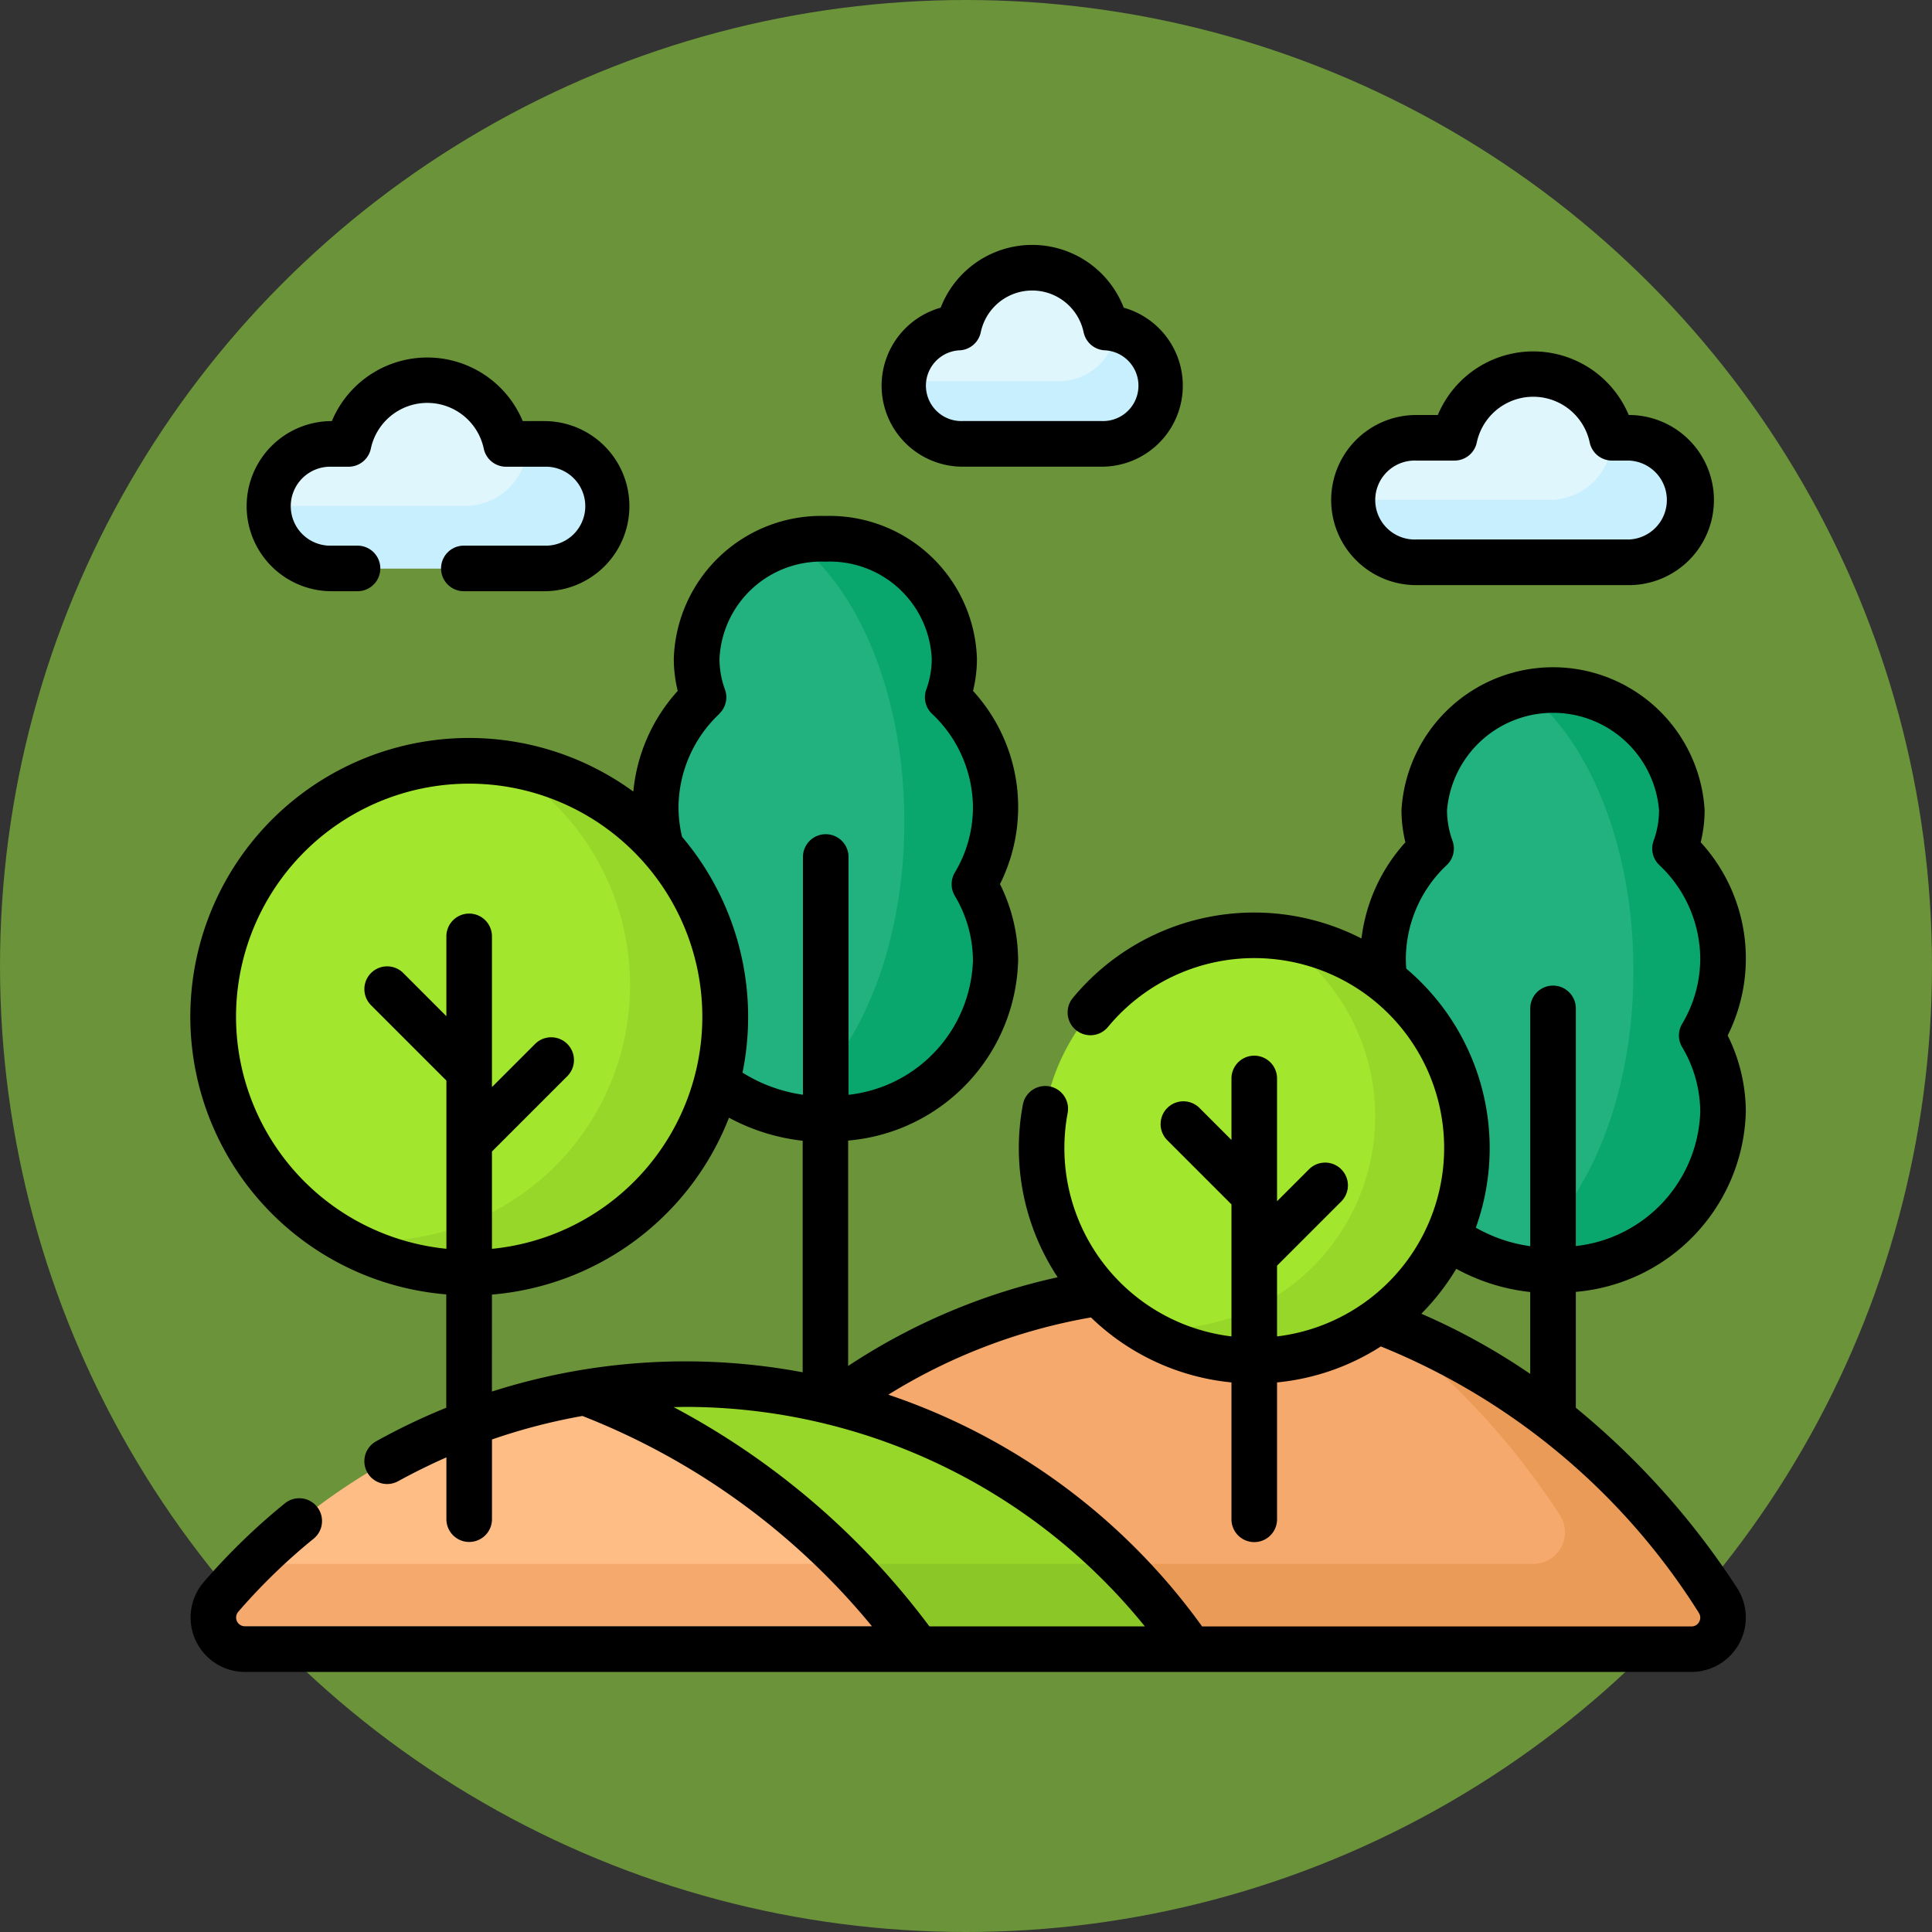 <svg xmlns="http://www.w3.org/2000/svg" width="71" height="71" viewBox="0 0 71 71">
  <rect x="0" y="0" width="71" height="71" fill="#333333" stroke="none"/>
  <g id="Grupo_1120099" data-name="Grupo 1120099" transform="translate(-615.051 -9878)">
    <circle id="Elipse_11666" data-name="Elipse 11666" cx="35.5" cy="35.5" r="35.5" transform="translate(615.051 9878)" fill="#6b9339"/>
    <g id="Grupo_1120098" data-name="Grupo 1120098" transform="translate(622.05 9865.88)">
      <g id="Grupo_1120096" data-name="Grupo 1120096" transform="translate(0.838 21.957)">
        <g id="Grupo_1120095" data-name="Grupo 1120095" transform="translate(0 0)">
          <g id="Grupo_1120084" data-name="Grupo 1120084" transform="translate(42.99 15.526)">
            <path id="Trazado_917857" data-name="Trazado 917857" d="M392.585,177.569a5.6,5.6,0,0,1,1.765-4.049,4.123,4.123,0,0,1-.251-1.414,4.745,4.745,0,0,1,9.465,0,4.126,4.126,0,0,1-.251,1.414,5.6,5.6,0,0,1,1.765,4.049,5.48,5.48,0,0,1-.783,2.82,5.48,5.48,0,0,1,.783,2.82,6.263,6.263,0,0,1-12.494,0,5.48,5.48,0,0,1,.783-2.82A5.48,5.48,0,0,1,392.585,177.569Z" transform="translate(-392.585 -167.699)" fill="#22b27f"/>
          </g>
          <path id="Trazado_917858" data-name="Trazado 917858" d="M440.346,177.569a5.6,5.6,0,0,0-1.765-4.049,4.123,4.123,0,0,0,.251-1.414A4.578,4.578,0,0,0,434.1,167.7a5.084,5.084,0,0,0-.952.089c2.307,1.8,3.906,5.7,3.906,10.215,0,5.063-2.006,9.347-4.769,10.771a6.673,6.673,0,0,0,1.815.25,6.043,6.043,0,0,0,6.247-5.816,5.48,5.48,0,0,0-.783-2.82A5.48,5.48,0,0,0,440.346,177.569Z" transform="translate(-384.862 -152.173)" fill="#09a76d"/>
          <g id="Grupo_1120085" data-name="Grupo 1120085" transform="translate(16.253 9.968)">
            <path id="Trazado_917859" data-name="Trazado 917859" d="M153.085,127.778a5.6,5.6,0,0,1,1.765-4.049,4.123,4.123,0,0,1-.251-1.414,4.745,4.745,0,0,1,9.465,0,4.126,4.126,0,0,1-.251,1.414,5.6,5.6,0,0,1,1.765,4.049,5.48,5.48,0,0,1-.783,2.82,5.48,5.48,0,0,1,.783,2.82,6.263,6.263,0,0,1-12.494,0,5.48,5.48,0,0,1,.783-2.82A5.48,5.48,0,0,1,153.085,127.778Z" transform="translate(-153.085 -117.908)" fill="#22b27f"/>
          </g>
          <path id="Trazado_917860" data-name="Trazado 917860" d="M201.423,127.778a5.6,5.6,0,0,0-1.765-4.049,4.123,4.123,0,0,0,.251-1.414,4.578,4.578,0,0,0-4.733-4.406,5.079,5.079,0,0,0-1.085.118c2.349,1.771,3.983,5.706,3.983,10.275,0,4.984-1.944,9.213-4.64,10.7a6.677,6.677,0,0,0,1.742.231,6.043,6.043,0,0,0,6.247-5.816,5.48,5.48,0,0,0-.783-2.82,5.48,5.48,0,0,0,.783-2.82Z" transform="translate(-172.677 -107.94)" fill="#09a76d"/>
          <g id="Grupo_1120089" data-name="Grupo 1120089" transform="translate(0 37.447)">
            <path id="Trazado_917861" data-name="Trazado 917861" d="M141.026,377.378h39.417a1.16,1.16,0,0,0,.967-1.8c-4.618-7.025-11.7-11.522-19.643-11.522C153.166,364.057,145.573,369.331,141.026,377.378Z" transform="translate(-126.119 -364.057)" fill="#f6a96c"/>
            <g id="Grupo_1120086" data-name="Grupo 1120086" transform="translate(33.295 1.265)">
              <path id="Trazado_917862" data-name="Trazado 917862" d="M327.737,385.648a25.636,25.636,0,0,0-12.477-10.257,27.718,27.718,0,0,1,6.669,7.124,1.16,1.16,0,0,1-.967,1.8H305.741a22.672,22.672,0,0,1,2.613,3.132H326.77A1.16,1.16,0,0,0,327.737,385.648Z" transform="translate(-305.741 -375.391)" fill="#ea9b58"/>
            </g>
            <g id="Grupo_1120088" data-name="Grupo 1120088" transform="translate(0 3.581)">
              <path id="Trazado_917863" data-name="Trazado 917863" d="M24.854,396.135a22.486,22.486,0,0,0-17.07,7.822,1.16,1.16,0,0,0,.877,1.918H43.408A22.514,22.514,0,0,0,24.854,396.135Z" transform="translate(-7.5 -396.135)" fill="#ffbd86"/>
              <g id="Grupo_1120087" data-name="Grupo 1120087" transform="translate(0 6.608)">
                <path id="Trazado_917864" data-name="Trazado 917864" d="M30.769,455.323H8.913q-.586.587-1.13,1.215a1.16,1.16,0,0,0,.877,1.918H33.384A23.755,23.755,0,0,0,30.769,455.323Z" transform="translate(-7.499 -455.323)" fill="#f6a96c"/>
              </g>
              <path id="Trazado_917865" data-name="Trazado 917865" d="M133.344,396.135a22.689,22.689,0,0,0-3.72.306,26.653,26.653,0,0,1,12.251,9.434H151.9A22.514,22.514,0,0,0,133.344,396.135Z" transform="translate(-115.99 -396.135)" fill="#97d729"/>
              <path id="Trazado_917866" data-name="Trazado 917866" d="M225.968,455.323H215.943a23.785,23.785,0,0,1,2.615,3.132h10.023A22.666,22.666,0,0,0,225.968,455.323Z" transform="translate(-192.673 -448.715)" fill="#8bc727"/>
            </g>
          </g>
          <g id="Grupo_1120090" data-name="Grupo 1120090" transform="translate(0 18.125)">
            <circle id="Elipse_11882" data-name="Elipse 11882" cx="9.405" cy="9.405" r="9.405" fill="#a2e62e"/>
          </g>
          <path id="Trazado_917867" data-name="Trazado 917867" d="M55.745,191.628a9.4,9.4,0,0,1-5.822,17.5,9.4,9.4,0,1,0,5.822-17.5Z" transform="translate(-45.187 -173.43)" fill="#97d729"/>
          <g id="Grupo_1120091" data-name="Grupo 1120091" transform="translate(30.443 24.539)">
            <circle id="Elipse_11883" data-name="Elipse 11883" cx="7.815" cy="7.815" r="7.815" transform="translate(0 0)" fill="#a2e62e"/>
          </g>
          <path id="Trazado_917868" data-name="Trazado 917868" d="M317.84,248.785a7.814,7.814,0,0,1-4.166,14.425,7.889,7.889,0,0,1-.795-.04,7.814,7.814,0,1,0,4.96-14.385Z" transform="translate(-278.788 -224.207)" fill="#97d729"/>
          <path id="Trazado_917869" data-name="Trazado 917869" d="M242.409,30.822a2.768,2.768,0,0,0-5.418,0,2.14,2.14,0,0,0,.15,4.274h5.117a2.14,2.14,0,0,0,.151-4.274Z" transform="translate(-209.602 -28.621)" fill="#dff6fd"/>
          <g id="Grupo_1120092" data-name="Grupo 1120092" transform="translate(25.398 2.266)">
            <path id="Trazado_917870" data-name="Trazado 917870" d="M242.8,48.915a2.141,2.141,0,0,1-2.128,1.907h-5.666c0,.053-.007.107-.007.161a2.141,2.141,0,0,0,2.141,2.141h5.117a2.14,2.14,0,0,0,.543-4.209Z" transform="translate(-235 -48.915)" fill="#c8effe"/>
          </g>
          <path id="Trazado_917871" data-name="Trazado 917871" d="M36.1,67.964H34.7a2.959,2.959,0,0,0-5.788,0h-.619a2.289,2.289,0,0,0,0,4.577H36.1a2.289,2.289,0,1,0,0-4.577Z" transform="translate(-23.935 -61.49)" fill="#dff6fd"/>
          <g id="Grupo_1120093" data-name="Grupo 1120093" transform="translate(2.065 6.475)">
            <path id="Trazado_917872" data-name="Trazado 917872" d="M36.1,86.62h-.615A2.288,2.288,0,0,1,33.2,88.9H26s0,.009,0,.013A2.289,2.289,0,0,0,28.289,91.2H36.1a2.289,2.289,0,0,0,0-4.577Z" transform="translate(-26 -86.62)" fill="#c8effe"/>
          </g>
          <path id="Trazado_917873" data-name="Trazado 917873" d="M385.289,65.964H386.7a2.959,2.959,0,0,1,5.788,0h.619a2.289,2.289,0,1,1,0,4.577h-7.815a2.289,2.289,0,0,1,0-4.577Z" transform="translate(-341.08 -59.713)" fill="#dff6fd"/>
          <g id="Grupo_1120094" data-name="Grupo 1120094" transform="translate(41.92 6.252)">
            <path id="Trazado_917874" data-name="Trazado 917874" d="M393.1,84.62h-.615A2.288,2.288,0,0,1,390.2,86.9H383s0,.009,0,.013a2.289,2.289,0,0,0,2.289,2.289H393.1a2.289,2.289,0,1,0,0-4.577Z" transform="translate(-383 -84.62)" fill="#c8effe"/>
          </g>
        </g>
      </g>
      <g id="Grupo_1120097" data-name="Grupo 1120097" transform="translate(0 21.12)">
        <path id="Trazado_917875" data-name="Trazado 917875" d="M57.159,132.315a6.329,6.329,0,0,0-.667-2.82,6.325,6.325,0,0,0-.991-7.1,4.942,4.942,0,0,0,.144-1.186,5.58,5.58,0,0,0-11.14,0,4.943,4.943,0,0,0,.144,1.186,6.4,6.4,0,0,0-1.614,3.536,8.641,8.641,0,0,0-10.607,2.184.837.837,0,1,0,1.29,1.068,6.977,6.977,0,1,1,6.214,11.372v-2.6l2.359-2.359a.837.837,0,1,0-1.184-1.184l-1.175,1.175v-4.512a.837.837,0,1,0-1.675,0v2.26l-1.175-1.175a.837.837,0,1,0-1.184,1.184l2.359,2.359v4.851a6.971,6.971,0,0,1-6.02-8.212.837.837,0,0,0-1.646-.307,8.717,8.717,0,0,0-.149,1.593,8.6,8.6,0,0,0,1.428,4.753,22.832,22.832,0,0,0-7.7,3.26v-8.284a6.826,6.826,0,0,0,6.247-6.605,6.329,6.329,0,0,0-.667-2.82,6.325,6.325,0,0,0-.991-7.1,4.942,4.942,0,0,0,.144-1.186,5.42,5.42,0,0,0-5.57-5.243,5.42,5.42,0,0,0-5.57,5.243,4.943,4.943,0,0,0,.144,1.186,6.4,6.4,0,0,0-1.632,3.7,10.241,10.241,0,1,0-6.874,18.478v4.166a23.1,23.1,0,0,0-2.581,1.235.837.837,0,1,0,.816,1.462Q8.5,145.4,9.406,145v2.271a.837.837,0,1,0,1.675,0v-2.929a21.742,21.742,0,0,1,3.324-.864,26.073,26.073,0,0,1,10.64,7.729H2a.322.322,0,0,1-.243-.533,21.9,21.9,0,0,1,2.769-2.685.837.837,0,0,0-1.056-1.3,23.6,23.6,0,0,0-2.98,2.891A2,2,0,0,0,2,152.885H55.163a2,2,0,0,0,1.666-3.1,28.88,28.88,0,0,0-5.917-6.609v-4.259a6.826,6.826,0,0,0,6.247-6.605Zm-12.479-5.284c-.009-.119-.015-.238-.015-.356a4.754,4.754,0,0,1,1.507-3.445.837.837,0,0,0,.207-.891,3.29,3.29,0,0,1-.2-1.128,3.91,3.91,0,0,1,7.791,0,3.29,3.29,0,0,1-.2,1.128.837.837,0,0,0,.207.891,4.754,4.754,0,0,1,1.507,3.445,4.671,4.671,0,0,1-.665,2.391.837.837,0,0,0,0,.858,4.671,4.671,0,0,1,.665,2.391,5.135,5.135,0,0,1-4.572,4.919V128.5a.837.837,0,1,0-1.675,0v8.739a5.608,5.608,0,0,1-2-.681,8.637,8.637,0,0,0-2.559-9.522Zm-25.245-9.36a.837.837,0,0,0,.207-.891,3.29,3.29,0,0,1-.2-1.128,3.747,3.747,0,0,1,3.9-3.569,3.747,3.747,0,0,1,3.9,3.569,3.29,3.29,0,0,1-.2,1.128.837.837,0,0,0,.207.891,4.754,4.754,0,0,1,1.507,3.445,4.671,4.671,0,0,1-.665,2.391.837.837,0,0,0,0,.858,4.671,4.671,0,0,1,.665,2.391,5.135,5.135,0,0,1-4.572,4.919v-8.739a.837.837,0,1,0-1.675,0v8.737a5.691,5.691,0,0,1-2.221-.813,10.236,10.236,0,0,0-2.221-8.665,4.608,4.608,0,0,1-.131-1.08,4.754,4.754,0,0,1,1.507-3.445ZM1.675,128.809a8.568,8.568,0,1,1,9.405,8.527v-3.576l2.769-2.769a.837.837,0,0,0-1.184-1.184l-1.585,1.585v-5.539a.837.837,0,0,0-1.675,0v2.933L7.821,127.2a.837.837,0,0,0-1.184,1.184l2.769,2.769v6.181A8.58,8.58,0,0,1,1.675,128.809Zm9.405,10.208a10.266,10.266,0,0,0,8.711-6.5,7.425,7.425,0,0,0,2.708.847v8.509a23.339,23.339,0,0,0-11.42.708ZM27.155,151.21a28.211,28.211,0,0,0-9.4-8.058c.145,0,.291-.007.436-.007a21.72,21.72,0,0,1,16.882,8.065Zm28.274-.5a.314.314,0,0,1,.015.334.309.309,0,0,1-.282.168H37.177a23.414,23.414,0,0,0-11.53-8.516,20.91,20.91,0,0,1,7.446-2.839,8.624,8.624,0,0,0,5.164,2.388v5.031a.837.837,0,1,0,1.675,0v-5.031a8.593,8.593,0,0,0,3.815-1.322A24.783,24.783,0,0,1,55.43,150.708ZM45.235,139.721a8.707,8.707,0,0,0,1.283-1.651,7.284,7.284,0,0,0,2.718.853v3.009A23.988,23.988,0,0,0,45.235,139.721Z" transform="translate(0 -100.442)"/>
        <path id="Trazado_917876" data-name="Trazado 917876" d="M230.478,29.27H235.6a2.977,2.977,0,0,0,.8-5.843,3.605,3.605,0,0,0-6.726,0,2.977,2.977,0,0,0,.8,5.843Zm-.092-4.276a.837.837,0,0,0,.761-.665,1.931,1.931,0,0,1,3.779,0,.837.837,0,0,0,.761.664,1.3,1.3,0,0,1-.092,2.6h-5.117a1.3,1.3,0,0,1-.092-2.6Z" transform="translate(-202.103 -21.12)"/>
        <path id="Trazado_917877" data-name="Trazado 917877" d="M378.626,64.716h7.815a3.126,3.126,0,1,0,0-6.252h-.006a3.8,3.8,0,0,0-7.014,0h-.794a3.126,3.126,0,0,0,0,6.252Zm0-4.577h1.407a.837.837,0,0,0,.819-.664,2.121,2.121,0,0,1,4.15,0,.837.837,0,0,0,.819.664h.619a1.451,1.451,0,0,1,0,2.9h-7.815a1.451,1.451,0,1,1,0-2.9Z" transform="translate(-333.58 -52.213)"/>
        <path id="Trazado_917878" data-name="Trazado 917878" d="M21.626,66.716h.949a.837.837,0,0,0,0-1.675h-.949a1.451,1.451,0,1,1,0-2.9h.619a.837.837,0,0,0,.819-.664,2.121,2.121,0,0,1,4.15,0,.837.837,0,0,0,.819.664H29.44a1.451,1.451,0,1,1,0,2.9H26.482a.837.837,0,0,0,0,1.675H29.44a3.126,3.126,0,0,0,0-6.252h-.794a3.8,3.8,0,0,0-7.014,0h-.006a3.126,3.126,0,0,0,0,6.252Z" transform="translate(-16.435 -53.989)"/>
      </g>
    </g>
  </g>
</svg>
